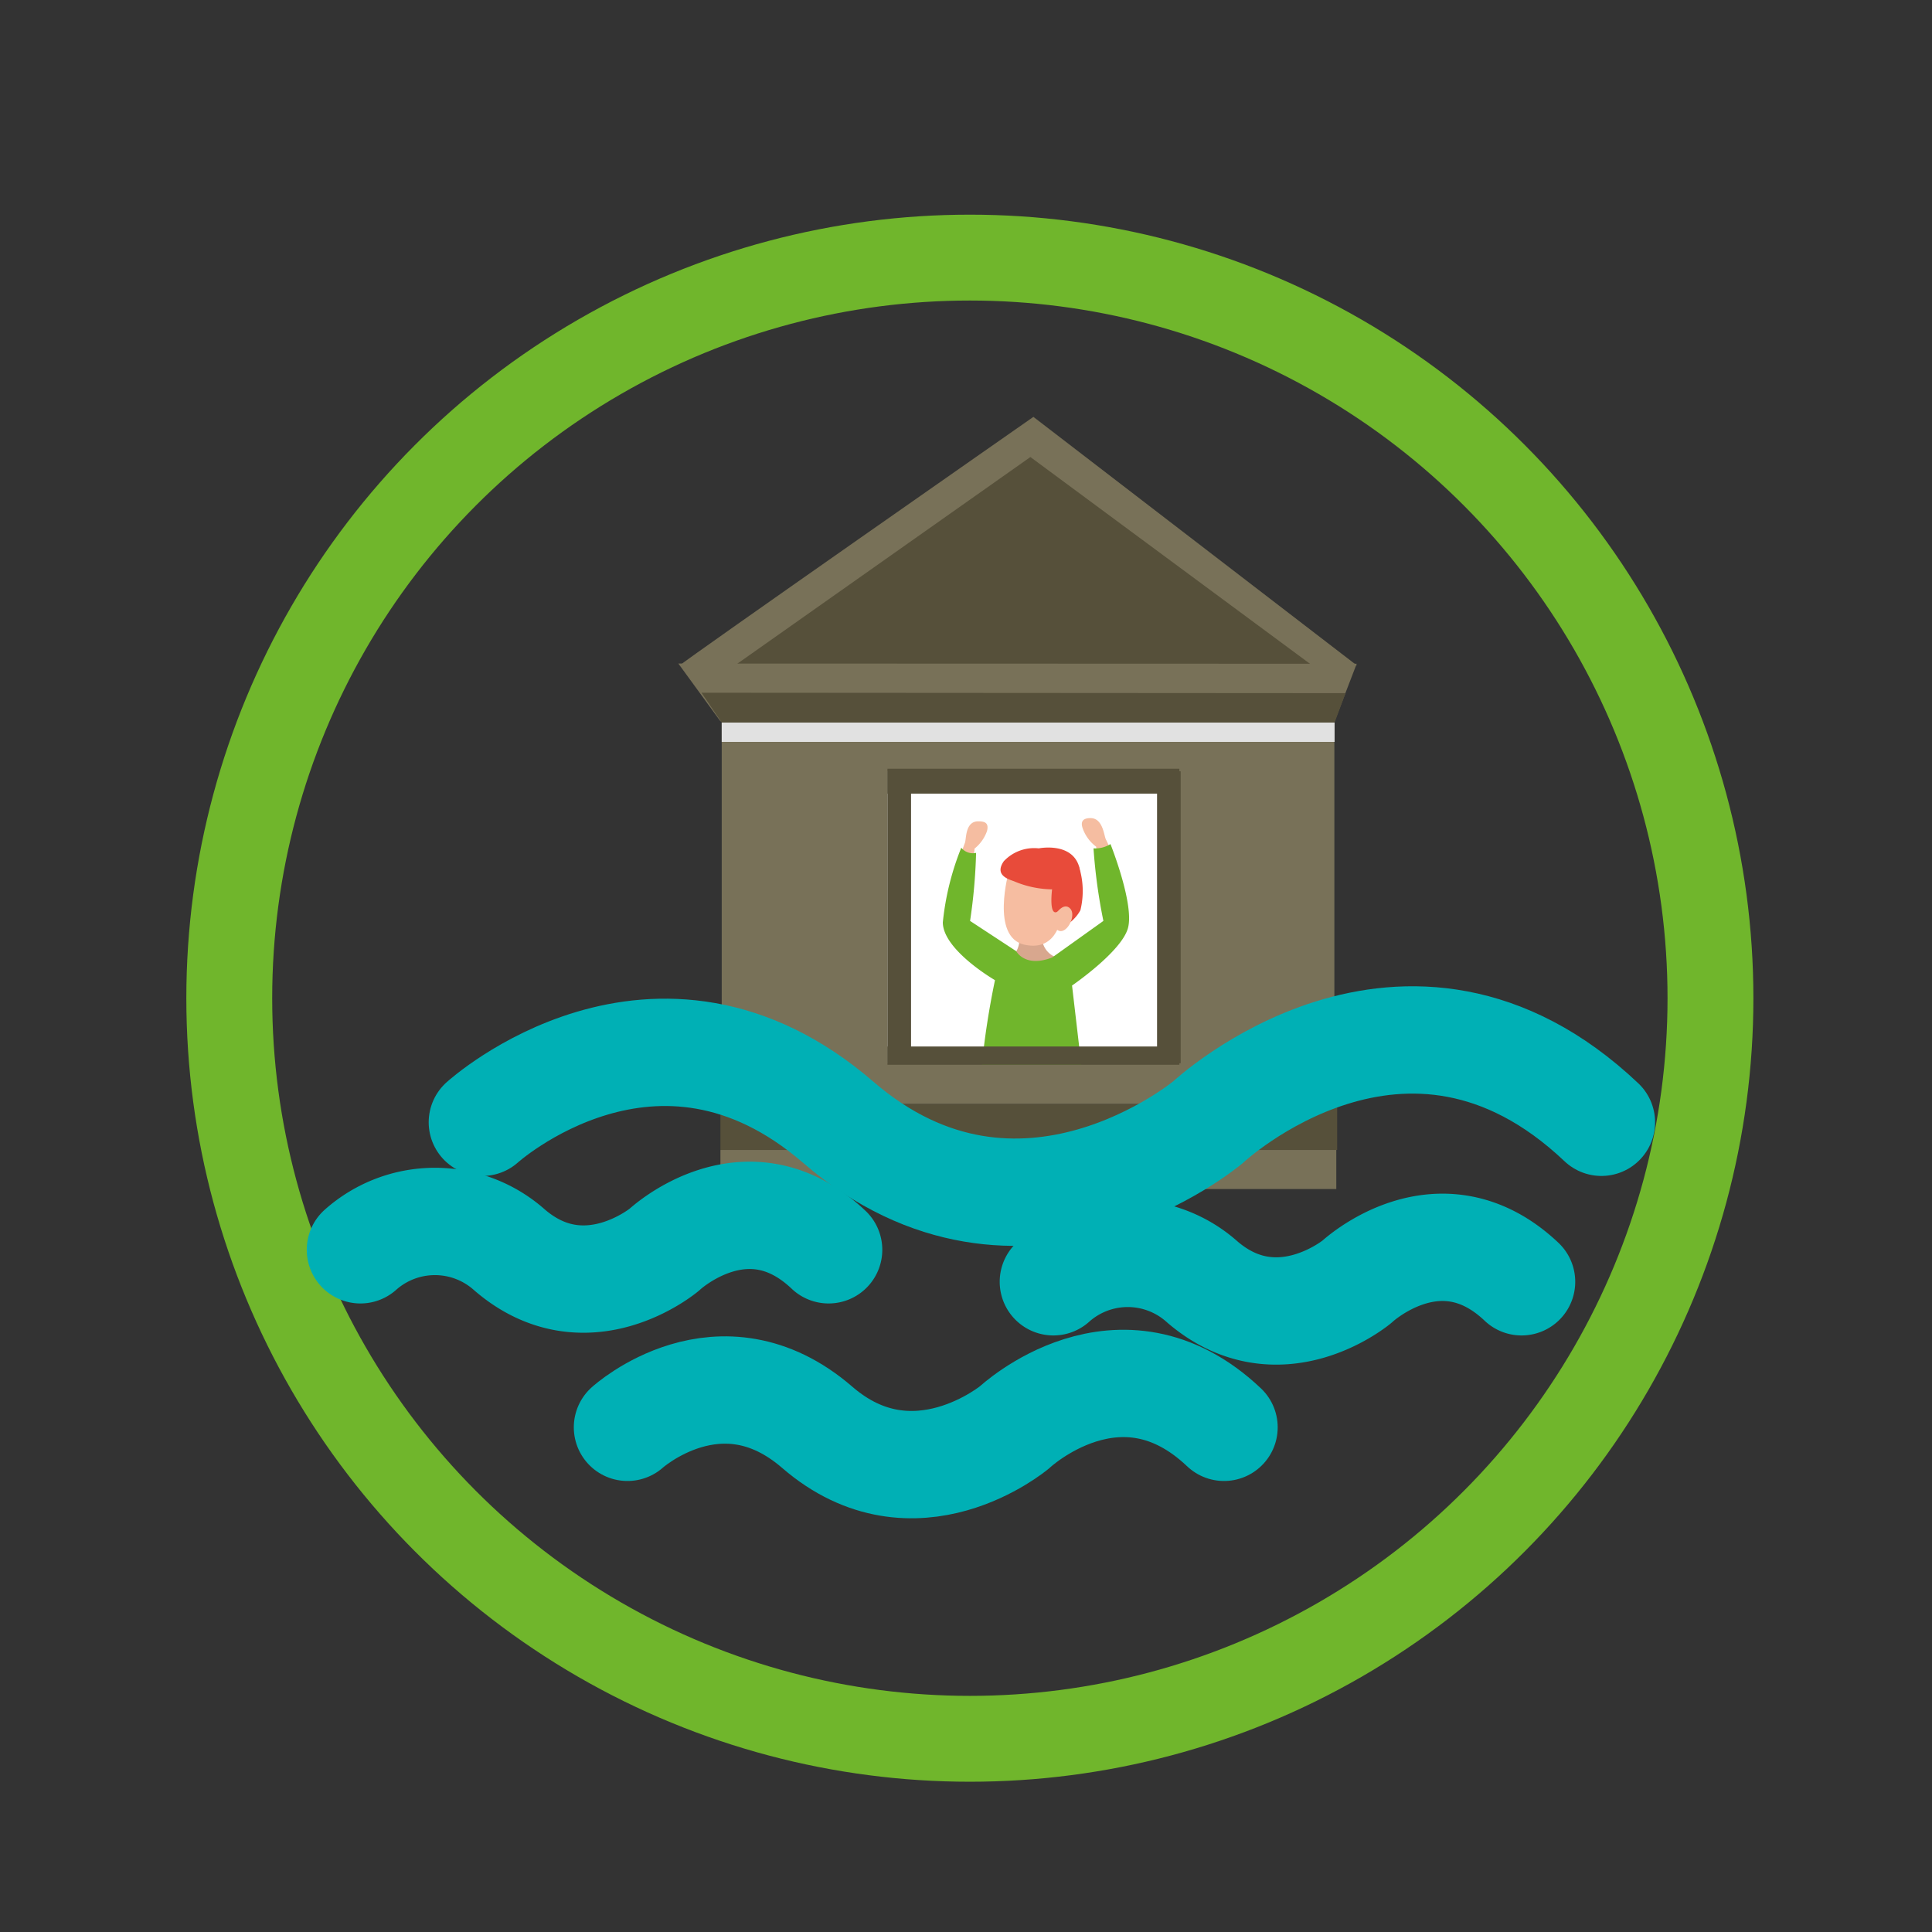 <?xml version="1.0" encoding="UTF-8"?>
<svg xmlns="http://www.w3.org/2000/svg" viewBox="0 0 90 90">
  <rect x="0" y="0" width="90" height="90" fill="#333333" stroke="none"/>
  <defs>
    <style>.a5707737-f93e-4c23-8c62-1a8e9190e0d6,.f27dee67-d622-42ef-953f-051c20991141,.fcabd211-9cdc-4bb5-a19b-4af5514527e1{fill:none;}.f27dee67-d622-42ef-953f-051c20991141{stroke:#70b62c;stroke-miterlimit:10;stroke-width:4px;}.bc022ed2-ad21-4e3e-a1c9-8d284d2fa9c9{fill:#56503a;}.aa2ed185-c1da-4135-a9e9-0eb8d8c7c1b8{fill:#787158;}.f15fe679-9fee-445b-b743-9052aa1d95ec{fill:#fff;}.e75b5791-bfdf-4b8c-ac0b-f26dea4fdca8{fill:#e1e1e1;}.b452edd0-935a-4165-980e-f2d90f531bc1{fill:#f5bda1;}.ecdf93eb-652c-42b6-8a33-b332786580d3{fill:#d8a78e;}.ed19be69-40a5-4420-9bfe-68a7768ab345{fill:#f6bda1;}.fa6188e2-57a6-4b05-a351-67a3cbdb89e7{fill:#e84b3a;}.fbc492ea-1f9b-4400-b035-58f1f2c13935{fill:#70b62c;}.fcabd211-9cdc-4bb5-a19b-4af5514527e1{stroke:#00b0b5;stroke-linecap:round;stroke-linejoin:round;stroke-width:5px;}</style>
  </defs>
  <g id="bf48b64d-0e8c-4b6c-a574-160231a80f1c" data-name="risques naturels">
    <circle class="f27dee67-d622-42ef-953f-051c20991141" cx="45.18" cy="46.5" r="34.5"></circle>
    <polygon class="a5707737-f93e-4c23-8c62-1a8e9190e0d6" points="61.97 50.33 74.59 50.33 77.2 54.94 61.72 54.78 61.97 50.33"></polygon>
    <path class="bc022ed2-ad21-4e3e-a1c9-8d284d2fa9c9" d="M34,30.4c.41-.33,14.21-10,14.21-10l13.73,10.7L33.87,31Z"></path>
    <rect class="aa2ed185-c1da-4135-a9e9-0eb8d8c7c1b8" x="33.62" y="33.66" width="28.54" height="17.77"></rect>
    <rect class="bc022ed2-ad21-4e3e-a1c9-8d284d2fa9c9" x="33.56" y="51.43" width="28.73" height="2.14"></rect>
    <path class="aa2ed185-c1da-4135-a9e9-0eb8d8c7c1b8" d="M31.66,31c.25-.25,16.48-11.58,16.48-11.58L63.21,31,61.13,31,48,21.29,34.23,31Z"></path>
    <rect class="f15fe679-9fee-445b-b743-9052aa1d95ec" x="41.34" y="35.93" width="13.6" height="13.6"></rect>
    <rect class="aa2ed185-c1da-4135-a9e9-0eb8d8c7c1b8" x="33.56" y="53.57" width="28.69" height="1.82"></rect>
    <rect class="e75b5791-bfdf-4b8c-ac0b-f26dea4fdca8" x="33.62" y="33.66" width="28.55" height="0.9"></rect>
    <polygon class="aa2ed185-c1da-4135-a9e9-0eb8d8c7c1b8" points="62.17 33.6 33.56 33.6 31.6 30.91 63.2 30.92 62.17 33.6"></polygon>
    <polygon class="bc022ed2-ad21-4e3e-a1c9-8d284d2fa9c9" points="33.62 33.66 32.68 32.27 62.68 32.29 62.17 33.66 33.62 33.66"></polygon>
    <path class="a5707737-f93e-4c23-8c62-1a8e9190e0d6" d="M22.47,52.28s8.09-7.33,16.58,0,17.22,0,17.22,0,9.22-8.63,18.33,0l-2,19.09L31.89,66.21Z"></path>
    <path class="b452edd0-935a-4165-980e-f2d90f531bc1" d="M45.4,39.53s-.11,1.11-.16,1.3,0,.94,0,1.2-.8.24-.87,0a4.47,4.47,0,0,1,.17-1.35,9,9,0,0,1,.41-1.42c.07-.16,0-1,.62-1,.32,0,.5.08.41.45A1.83,1.83,0,0,1,45.4,39.53Z"></path>
    <path class="b452edd0-935a-4165-980e-f2d90f531bc1" d="M51.06,39.44s.21,1.1.29,1.28,0,.94.14,1.19.81.16.86-.1a5,5,0,0,0-.29-1.33,8.51,8.51,0,0,0-.54-1.37c-.09-.15-.13-1-.72-1-.32,0-.49.13-.36.49A1.83,1.83,0,0,0,51.06,39.44Z"></path>
    <path class="ecdf93eb-652c-42b6-8a33-b332786580d3" d="M48.54,43.68a1,1,0,0,0,.62.9,2.39,2.39,0,0,1-2.06,0s.42-.21.4-1Z"></path>
    <path class="ed19be69-40a5-4420-9bfe-68a7768ab345" d="M47,40.58s-.88,3.08.73,3.43,1.73-1.45,1.73-1.45l.44-1.48-2.9-.5"></path>
    <path class="fa6188e2-57a6-4b05-a351-67a3cbdb89e7" d="M50.25,40.33a3.77,3.77,0,0,1,.08,2.07c-.24.46-.83.92-1,.68a7.73,7.73,0,0,1,.32-2.1Z"></path>
    <path class="fa6188e2-57a6-4b05-a351-67a3cbdb89e7" d="M48.39,39.52a1.94,1.94,0,0,0-1.63.6c-.44.64.19.83.47.93a4.69,4.69,0,0,0,1.78.38s-.18,1.39.31,1a1.82,1.82,0,0,0,.93-2.12C49.87,39.22,48.39,39.52,48.39,39.52Z"></path>
    <path class="ed19be69-40a5-4420-9bfe-68a7768ab345" d="M49.2,42.55s.36-.55.66-.22-.19,1.26-.59,1S49.2,42.55,49.2,42.55Z"></path>
    <path class="fbc492ea-1f9b-4400-b035-58f1f2c13935" d="M44.78,39.49a.69.69,0,0,0,.69.24,25.59,25.59,0,0,1-.28,3.17l2.15,1.41s.41.79,1.68.29l2.38-1.7a25.38,25.38,0,0,1-.46-3.38,1.34,1.34,0,0,0,.79-.2s1.13,2.83.81,3.93-2.6,2.66-2.6,2.66l.43,3.68H45.74a38.34,38.34,0,0,1,.61-3.93s-2.42-1.4-2.43-2.69A12.68,12.68,0,0,1,44.78,39.49Z"></path>
    <path class="fcabd211-9cdc-4bb5-a19b-4af5514527e1" d="M22.47,52.28s8.09-7.33,16.58,0,17.22,0,17.22,0,9.22-8.63,18.33,0"></path>
    <path class="fcabd211-9cdc-4bb5-a19b-4af5514527e1" d="M16.79,58.22a5.22,5.22,0,0,1,6.94,0c3.55,3.07,7.21,0,7.21,0s3.85-3.61,7.66,0"></path>
    <path class="fcabd211-9cdc-4bb5-a19b-4af5514527e1" d="M49.07,59.71a5.2,5.2,0,0,1,6.93,0c3.55,3.06,7.21,0,7.21,0s3.86-3.61,7.67,0"></path>
    <path class="fcabd211-9cdc-4bb5-a19b-4af5514527e1" d="M29.23,66.49s4.32-3.91,8.84,0,9.19,0,9.19,0,4.91-4.6,9.76,0"></path>
    <rect class="bc022ed2-ad21-4e3e-a1c9-8d284d2fa9c9" x="41.34" y="35.93" width="1.1" height="13.6"></rect>
    <rect class="bc022ed2-ad21-4e3e-a1c9-8d284d2fa9c9" x="53.9" y="35.93" width="1.1" height="13.6"></rect>
    <rect class="bc022ed2-ad21-4e3e-a1c9-8d284d2fa9c9" x="47.56" y="29.59" width="1.16" height="13.6" transform="translate(84.53 -11.75) rotate(90)"></rect>
    <rect class="bc022ed2-ad21-4e3e-a1c9-8d284d2fa9c9" x="47.72" y="42.37" width="0.85" height="13.6" transform="translate(97.31 1.03) rotate(90)"></rect>
  </g>
</svg>
